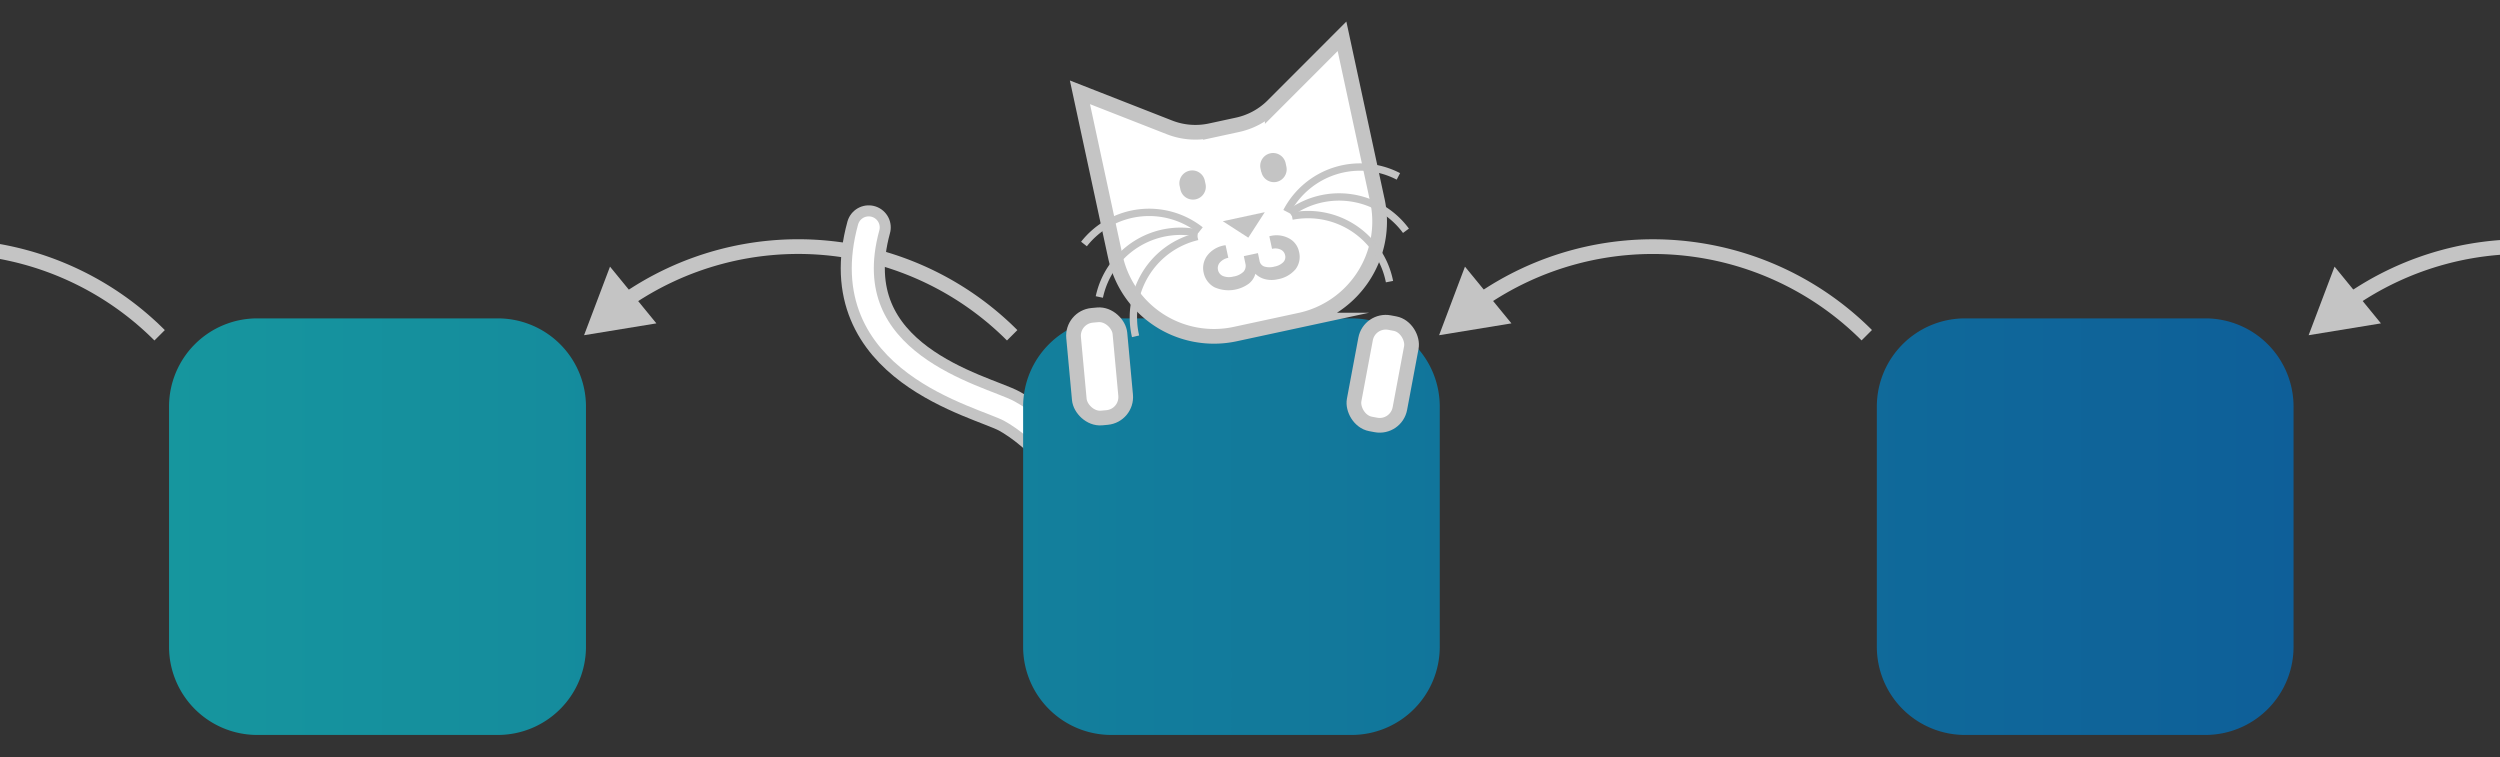 <svg id="Layer_1" data-name="Layer 1" xmlns="http://www.w3.org/2000/svg" xmlns:xlink="http://www.w3.org/1999/xlink" viewBox="0 0 340.16 103"><rect x="0" y="0" width="340.16" height="103" fill="#333333" stroke="none"/><defs><style>.cls-1,.cls-3,.cls-4,.cls-7{fill:none;}.cls-1,.cls-3,.cls-6,.cls-7{stroke:#c4c4c4;}.cls-1,.cls-3,.cls-4,.cls-6,.cls-7{stroke-miterlimit:10;}.cls-1,.cls-6{stroke-width:2px;}.cls-2{fill:#c4c4c4;}.cls-3,.cls-4{stroke-linecap:round;}.cls-3{stroke-width:6px;}.cls-4{stroke:#fff;stroke-width:3px;}.cls-5{fill:url(#linear-gradient);}.cls-6{fill:#fff;}</style><linearGradient id="linear-gradient" x1="23.04" y1="71.67" x2="312.07" y2="71.67" gradientUnits="userSpaceOnUse"><stop offset="0" stop-color="#16969e"/><stop offset="1" stop-color="#0e5f99"/></linearGradient></defs><title>ethcat</title><path class="cls-1" d="M85,41a41.15,41.15,0,0,1,52.72,4.62"/><polygon class="cls-2" points="89.31 44 79.47 45.61 83 36.28 89.31 44"/><path class="cls-3" d="M118.2,30.94c-5.07,18.47,15.31,22.92,19.14,25s13,9.72,7.48,16.27"/><path class="cls-4" d="M118.2,30.94c-5.07,18.47,15.31,22.92,19.14,25s13,9.72,7.48,16.27"/><path class="cls-5" d="M67.73,100H35A12,12,0,0,1,23,88V55.32a12,12,0,0,1,12-12H67.73a12,12,0,0,1,12,12V88A12,12,0,0,1,67.73,100ZM195.9,88V55.32a12,12,0,0,0-12-12H151.21a12,12,0,0,0-12,12V88a12,12,0,0,0,12,12H183.9A12,12,0,0,0,195.9,88Zm116.17,0V55.32a12,12,0,0,0-12-12H267.37a12,12,0,0,0-12,12V88a12,12,0,0,0,12,12h32.69A12,12,0,0,0,312.07,88Z"/><path class="cls-1" d="M201.3,41A41.15,41.15,0,0,1,254,45.61"/><polygon class="cls-2" points="205.65 44 195.81 45.61 199.33 36.28 205.65 44"/><path class="cls-1" d="M319.62,41a41.15,41.15,0,0,1,52.72,4.62"/><polygon class="cls-2" points="323.96 44 314.12 45.61 317.65 36.28 323.96 44"/><path class="cls-1" d="M-31,41a41.15,41.15,0,0,1,52.72,4.62"/><path class="cls-6" d="M168.3,17l-3.6.78a9.69,9.69,0,0,1-5.58-.45l-12.18-4.77,4.74,22,.08.36A13.72,13.72,0,0,0,168,45.47l8.91-1.92A13.72,13.72,0,0,0,187.42,27.3l-.08-.36-4.74-22-9.49,9.5A9.69,9.69,0,0,1,168.3,17Z"/><path class="cls-2" d="M160.61,25.78l-.1-.47a1.75,1.75,0,0,1,1.34-2.08h0a1.75,1.75,0,0,1,2.08,1.34l.1.47a1.75,1.75,0,0,1-1.34,2.08h0A1.75,1.75,0,0,1,160.61,25.78Zm11-2.37-.1-.47a1.75,1.75,0,0,1,1.34-2.08h0a1.75,1.75,0,0,1,2.08,1.34l.1.47a1.75,1.75,0,0,1-1.34,2.08h0A1.75,1.75,0,0,1,171.63,23.4Z"/><path class="cls-2" d="M171.16,34.44l.21,1a1,1,0,0,0,.67.83,2.51,2.51,0,0,0,1.38,0,2.26,2.26,0,0,0,1.16-.57,1,1,0,0,0,.27-1,1.06,1.06,0,0,0-.6-.74,1.73,1.73,0,0,0-1.17-.1l-.37-1.71,0,0a3.58,3.58,0,0,1,2.63.26,2.65,2.65,0,0,1,1.41,1.84,2.79,2.79,0,0,1-.47,2.38A4.08,4.08,0,0,1,173.84,38a3.63,3.63,0,0,1-1.65,0,2.91,2.91,0,0,1-1.38-.75,2.55,2.55,0,0,1-.91,1.36,4.7,4.7,0,0,1-4.65.48,2.92,2.92,0,0,1-1.48-2,2.85,2.85,0,0,1,.48-2.3,3.7,3.7,0,0,1,2.46-1.42h.05l.37,1.71a2,2,0,0,0-1.13.62,1.13,1.13,0,0,0-.28,1,1.15,1.15,0,0,0,.69.86,2.27,2.27,0,0,0,1.4.07,2.53,2.53,0,0,0,1.39-.66,1.22,1.22,0,0,0,.25-1.12l-.21-1Z"/><path class="cls-7" d="M163,31.72a11.3,11.3,0,0,0-13.42,8.69"/><path class="cls-7" d="M162.93,32.18a11.3,11.3,0,0,0-8.42,13.58"/><path class="cls-7" d="M163.34,31.32a11.28,11.28,0,0,0-15.85,1.88"/><path class="cls-7" d="M175.5,29a11.3,11.3,0,0,1,15.8,2.4"/><path class="cls-7" d="M175.79,29.41a11.3,11.3,0,0,1,13.27,8.91"/><path class="cls-7" d="M175.06,28.8A11.28,11.28,0,0,1,190.27,24"/><polygon class="cls-2" points="172.09 28.87 169.85 32.34 166.38 30.1 172.09 28.87"/><rect class="cls-6" x="146.45" y="42.84" width="6.33" height="14.03" rx="2.79" ry="2.79" transform="translate(-3.95 13.98) rotate(-5.28)"/><rect class="cls-6" x="184.97" y="43.84" width="6.33" height="14.03" rx="2.79" ry="2.79" transform="translate(12.6 -33.8) rotate(10.62)"/></svg>